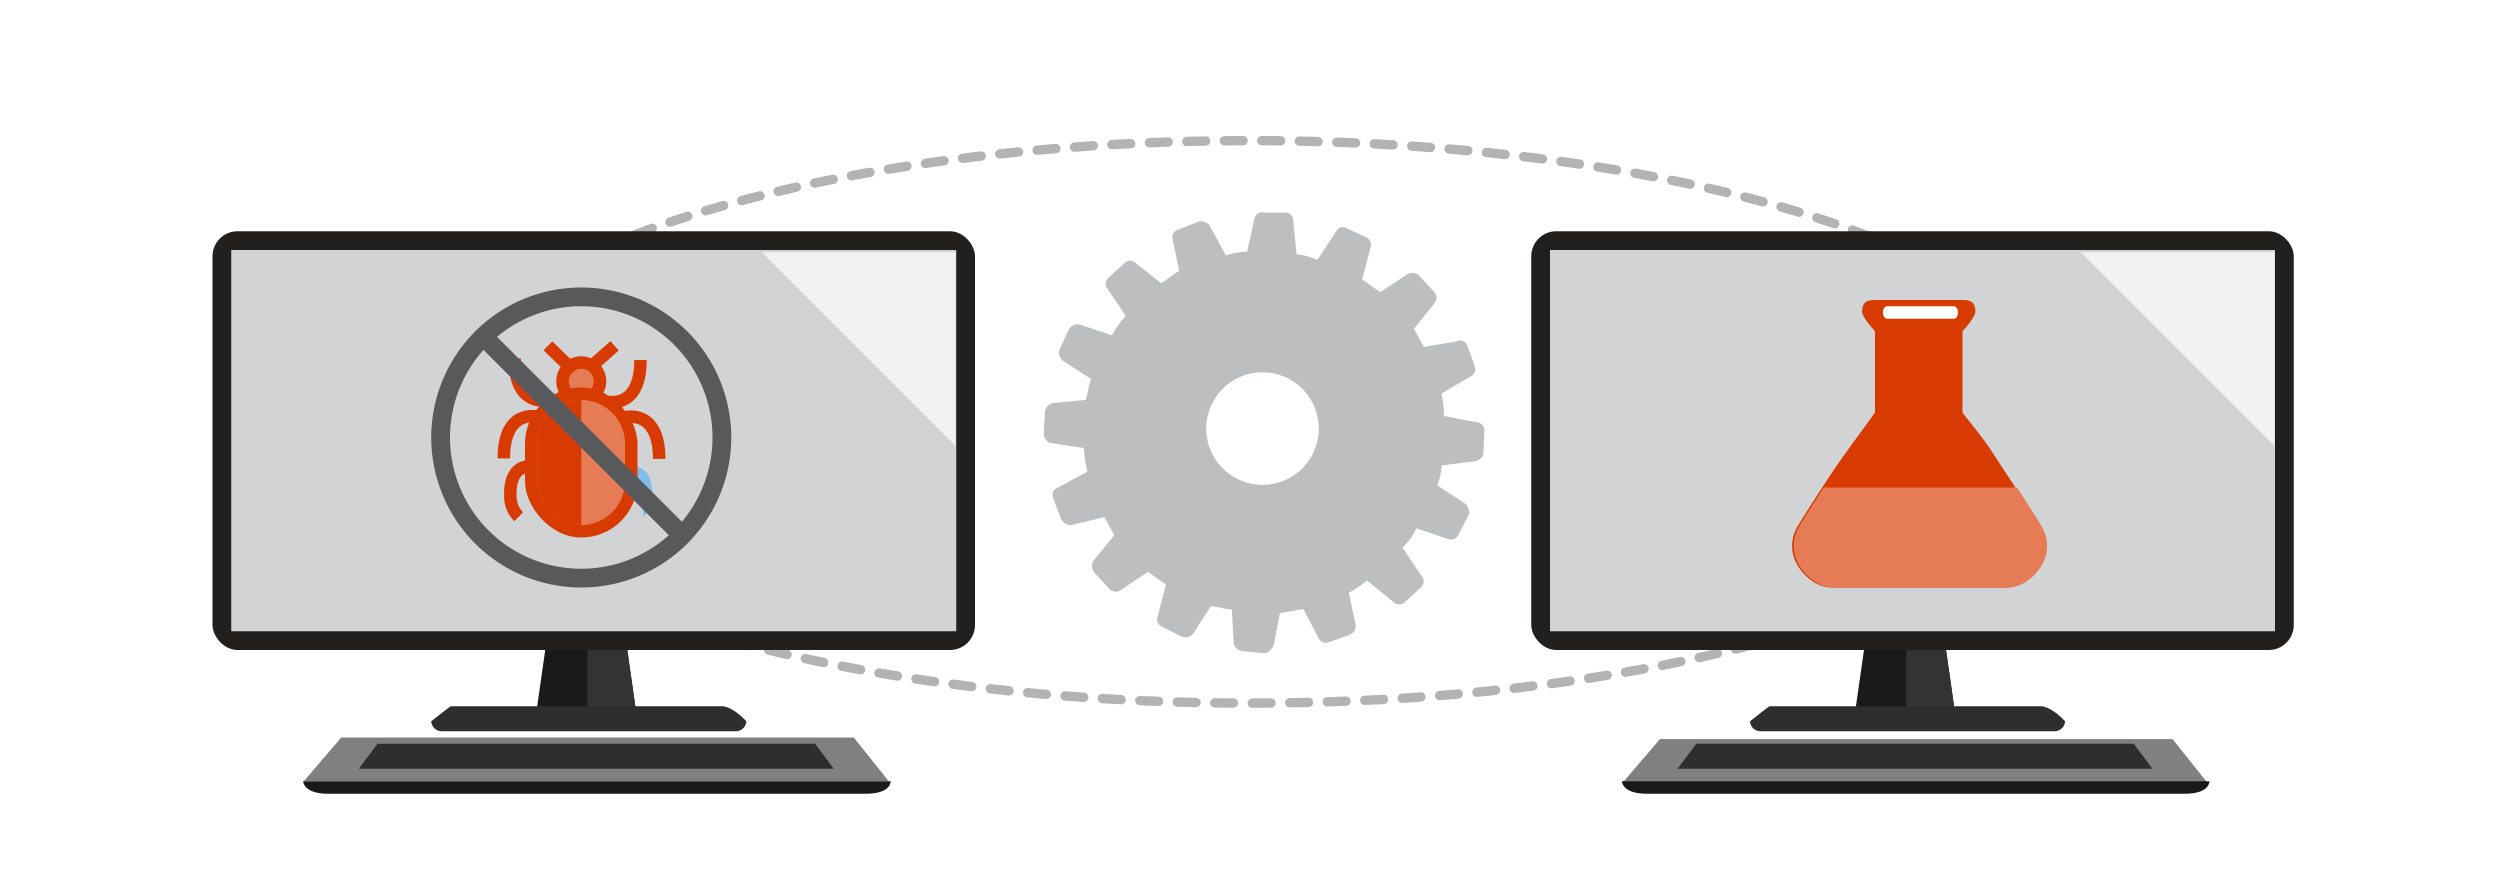 <?xml version="1.0" encoding="UTF-8" standalone="no"?>
<svg
   xmlns:dc="http://purl.org/dc/elements/1.1/"
   xmlns:cc="http://creativecommons.org/ns#"
   xmlns:rdf="http://www.w3.org/1999/02/22-rdf-syntax-ns#"
   xmlns:svg="http://www.w3.org/2000/svg"
   xmlns="http://www.w3.org/2000/svg"
   xmlns:sodipodi="http://sodipodi.sourceforge.net/DTD/sodipodi-0.dtd"
   xmlns:inkscape="http://www.inkscape.org/namespaces/inkscape"
   id="ICONS"
   viewBox="0 0 400 140"
   version="1.1"
   sodipodi:docname="disa-framework-overview-emulator.svg"
   inkscape:version="0.92.1 r15371">
  <sodipodi:namedview
     pagecolor="#ffffff"
     bordercolor="#666666"
     borderopacity="1"
     objecttolerance="10"
     gridtolerance="10"
     guidetolerance="10"
     inkscape:pageopacity="0"
     inkscape:pageshadow="2"
     inkscape:window-width="1903"
     inkscape:window-height="1096"
     id="namedview85"
     showgrid="false"
     inkscape:zoom="1.695"
     inkscape:cx="225.11938"
     inkscape:cy="-14.11913"
     inkscape:window-x="2489"
     inkscape:window-y="-9"
     inkscape:window-maximized="1"
     inkscape:current-layer="ICONS" />
  <defs
     id="defs4">
    <style
       id="style2">.cls-1{fill:gray;}.cls-2{fill:#2e2e2e;}.cls-3{fill:#1a1a1a;}.cls-4{fill:#333;}.cls-13,.cls-15,.cls-5{fill:none;stroke-miterlimit:10;}.cls-5{stroke:#b3b3b3;stroke-linecap:round;stroke-width:1.5px;stroke-dasharray:3 3;}.cls-6{fill:#221f1f;}.cls-7{fill:#d1d3d4;}.cls-8{fill:#f1f2f2;}.cls-9{fill:#d83b01;}.cls-10{fill:#fff;}.cls-11{fill:#e57c56;}.cls-12{fill:#58595b;}.cls-13{stroke:#d83b01;stroke-width:2px;}.cls-14{fill:#80bceb;}.cls-15{stroke:#58595b;stroke-width:3px;}.cls-16{fill:#bcbec0;}</style>
  </defs>
  <title
     id="title6">bot-framework-overview-emulator</title>
  <polygon
     class="cls-1"
     points="142.2 125 48.6 125 54.6 118 136.6 118 142.2 125"
     id="polygon8" />
  <polygon
     class="cls-2"
     points="133.4 123 57.4 123 60.4 119 130.4 119 133.4 123"
     id="polygon10" />
  <path
     class="cls-3"
     d="M138.5,127h-86c-4,0-4-2-4-2h94S142.66,127,138.5,127Z"
     id="path12" />
  <polygon
     class="cls-3"
     points="101.8 114.05 85.8 114.05 87.4 102.85 100.2 102.85 101.8 114.05"
     id="polygon14" />
  <polygon
     class="cls-4"
     points="101.8 114.05 94 114.05 94 102.85 100.2 102.85 101.8 114.05"
     id="polygon16" />
  <ellipse
     class="cls-5"
     cx="200"
     cy="67.5"
     rx="131.81"
     ry="45"
     id="ellipse18" />
  <rect
     class="cls-6"
     x="34"
     y="37"
     width="122"
     height="67"
     rx="4"
     ry="4"
     id="rect20" />
  <rect
     class="cls-7"
     x="37"
     y="40"
     width="116"
     height="61"
     id="rect22" />
  <path
     class="cls-2"
     d="M117.63,117H70.77A1.69,1.69,0,0,1,69,115.41S72,113,72.14,113h43.33c1.8,0,3.94,2.41,3.94,2.41A1.69,1.69,0,0,1,117.63,117Z"
     id="path24" />
  <polygon
     class="cls-8"
     points="152.9 40.35 152.9 71.35 121.9 40.35 152.9 40.35"
     id="polygon26" />
  <polygon
     class="cls-1"
     points="353.2 125.25 259.6 125.25 265.6 118.25 347.6 118.25 353.2 125.25"
     id="polygon28" />
  <polygon
     class="cls-2"
     points="344.4 123 268.4 123 271.4 119 341.4 119 344.4 123"
     id="polygon30" />
  <path
     class="cls-3"
     d="M349.5,127h-86c-4,0-4-2-4-2h94S353.66,127,349.5,127Z"
     id="path32" />
  <polygon
     class="cls-3"
     points="312.8 114.05 296.8 114.05 298.4 102.85 311.2 102.85 312.8 114.05"
     id="polygon34" />
  <polygon
     class="cls-4"
     points="312.8 114.05 305 114.05 305 102.85 311.2 102.85 312.8 114.05"
     id="polygon36" />
  <rect
     class="cls-6"
     x="245"
     y="37"
     width="122"
     height="67"
     rx="4"
     ry="4"
     id="rect38" />
  <rect
     class="cls-7"
     x="248"
     y="40"
     width="116"
     height="61"
     id="rect40" />
  <path
     class="cls-2"
     d="M328.63,117H281.77a1.69,1.69,0,0,1-1.77-1.59s3-2.39,3.14-2.41h43.33c1.8,0,3.94,2.41,3.94,2.41A1.69,1.69,0,0,1,328.63,117Z"
     id="path42" />
  <polygon
     class="cls-8"
     points="363.9 40.35 363.9 71.35 332.9 40.35 363.9 40.35"
     id="polygon44" />
  <path
     class="cls-9"
     d="M326.48,90.3c-1.1,2-3.26,3.7-5.48,3.7H293c-2.22,0-4.38-1.75-5.48-3.7a6,6,0,0,1,.17-6.21c.59-1,2.09-3.37,3.86-6.09l.65-1c2.89-4.44,6.68-9.34,7.8-11V53s-2.12-2.25-2.07-3.2c.07-1.3.57-1.8,2.07-1.8h14c1.5,0,2,.5,2.07,1.8,0,1-2.07,3.2-2.07,3.2V66c.72,1.06,2.78,3.35,4.62,6.13h0c1,1.57,2.14,3.26,3.18,4.86l.65,1c1.77,2.72,3.27,5.08,3.86,6.09A6,6,0,0,1,326.48,90.3Z"
     id="path46" />
  <path
     class="cls-10"
     d="M312.6,51H301.94c-.37,0-.67-.45-.67-1h0c0-.55.3-1,.67-1H312.6c.37,0,.67.45.67,1h0C313.27,50.55,313,51,312.6,51Z"
     id="path48" />
  <path
     class="cls-11"
     d="M326.75,90.3c-1.1,2-3.26,3.7-5.48,3.7h-28c-2.22,0-4.38-1.75-5.48-3.7a6,6,0,0,1,.17-6.21c.59-1,2.09-3.37,3.86-6.09h30.9c1.77,2.72,3.27,5.08,3.86,6.09A6,6,0,0,1,326.75,90.3Z"
     id="path50" />
  <path
     class="cls-12"
     d="M93,49A21,21,0,1,1,72,70,21,21,0,0,1,93,49m0-3a24,24,0,1,0,24,24A24,24,0,0,0,93,46Z"
     id="path52" />
  <line
     class="cls-13"
     x1="94.63"
     y1="58.61"
     x2="98.33"
     y2="55.33"
     id="line54" />
  <line
     class="cls-13"
     x1="91.03"
     y1="58.61"
     x2="87.67"
     y2="55.33"
     id="line56" />
  <circle
     class="cls-9"
     cx="93"
     cy="61"
     r="4"
     id="circle58" />
  <circle
     class="cls-11"
     cx="93"
     cy="61"
     r="2"
     id="circle60" />
  <path
     class="cls-13"
     d="M97.15,64.26s5.33,1.33,5.33-6.67"
     id="path62" />
  <path
     class="cls-13"
     d="M100.14,66.75s5.33-1.33,5.33,6.67"
     id="path64" />
  <path
     class="cls-14"
     d="M101.67,74.67s2.84,0,2.67,4.67A4.48,4.48,0,0,1,103,82.67"
     id="path66" />
  <path
     class="cls-13"
     d="M85.94,66.67s-5.33-1.33-5.33,6.67"
     id="path68" />
  <path
     class="cls-13"
     d="M84.33,74.67s-2.84,0-2.67,4.67A4.48,4.48,0,0,0,83,82.67"
     id="path70" />
  <rect
     class="cls-9"
     x="84"
     y="62"
     width="18"
     height="24"
     rx="9"
     ry="9"
     id="rect72" />
  <path
     class="cls-11"
     d="M100,71v6a7,7,0,0,1-14,0V71a7,7,0,0,1,14,0Z"
     id="path74" />
  <path
     class="cls-13"
     d="M87.67,64s-5.33,1.33-5.33-6.67"
     id="path76" />
  <path
     class="cls-9"
     d="M93,64V84a7,7,0,0,1-7-7V71A7,7,0,0,1,93,64Z"
     id="path78" />
  <line
     class="cls-15"
     x1="109.41"
     y1="85.91"
     x2="77.59"
     y2="54.09"
     id="line80" />
  <path
     class="cls-16"
     d="M236.26,67.56l-5.21-1a20.86,20.86,0,0,0-.4-3.59l4.44-2.62a1.37,1.37,0,0,0,.84-1.84l-1.17-3.25a1.18,1.18,0,0,0-1.66-.64l-5.3.89-1.56-2.89,3.19-4a1.41,1.41,0,0,0,.08-1.87L227,44a1.69,1.69,0,0,0-1.88-.08l-4.27,2.81c-.91-.6-2-1.4-2.91-2l1.37-5.2a1.29,1.29,0,0,0-.68-1.54l-3.13-1.45a1.19,1.19,0,0,0-1.72.48l-3,4.57a10.81,10.81,0,0,0-3.34-.91l-.51-5.28A1.29,1.29,0,0,0,205.66,34l-3.57,0c-.56-.21-1.15.33-1.36.88l-1.19,5.4a11.12,11.12,0,0,0-3.41.59l-2.6-4.81a1.9,1.9,0,0,0-1.66-.64l-3.45,1.35a1.27,1.27,0,0,0-.82,1.46l1.08,5.13c-1,.52-1.94,1.41-2.91,1.94L181.6,42a1.22,1.22,0,0,0-1.69.11l-1.64,1.49-.91.84,0,0a1.21,1.21,0,0,0-.24,1.65l3,4.46a15.48,15.48,0,0,0-2.21,3.1l-5.18-1.74a1.67,1.67,0,0,0-1.74.86l-1.46,3.13a1.63,1.63,0,0,0,.67,1.91l4.38,2.83c-.43,1.11-.48,2.24-.91,3.35l-5.28.51a1.65,1.65,0,0,0-1.2,1.45L167,69.31a1.64,1.64,0,0,0,1,1.56l5.42.81a21.72,21.72,0,0,0,.57,3.78l-4.82,2.6a1.19,1.19,0,0,0-.64,1.67L169.75,83a1.76,1.76,0,0,0,1.65,1l5.32-1.26,1.56,2.89-3.39,4.17a1.77,1.77,0,0,0,.11,1.7l2.51,2.74a1.42,1.42,0,0,0,1.67.27l4.47-3c.91.61,2,1.41,2.91,2l-1.36,5.21a1.26,1.26,0,0,0,.68,1.53l3.3,1.66a1.62,1.62,0,0,0,1.72-.49L193.73,97c1.13.05,2.24.48,3.36.53l.31,5.47a1.64,1.64,0,0,0,1.45,1.19l3.56.35a2.26,2.26,0,0,0,1.37-1.25l1-5.22c1.32-.13,2.46-.46,3.78-.58l2.42,4.62a1.29,1.29,0,0,0,1.67.64l3.24-1.17a1.53,1.53,0,0,0,1-1.65l-1.08-5.12a13.15,13.15,0,0,0,2.91-1.94l4.17,3.39a1.26,1.26,0,0,0,1.88.08l2.34-2.14.21-.19a1.33,1.33,0,0,0,.46-1,1.29,1.29,0,0,0-.38-.92l-3-4.47a9.25,9.25,0,0,0,2.21-3.09l5.19,1.74a1.28,1.28,0,0,0,1.53-.68L235,82.36a1.9,1.9,0,0,0-.49-1.72l-4.56-3a9.44,9.44,0,0,0,.71-3.17l5.49-.69c.57-.16,1.16-.7,1.18-1.08l.17-3.75A1.28,1.28,0,0,0,236.26,67.56ZM202,77.57a9,9,0,1,1,9-9A9,9,0,0,1,202,77.57Z"
     id="path82" />
</svg>
